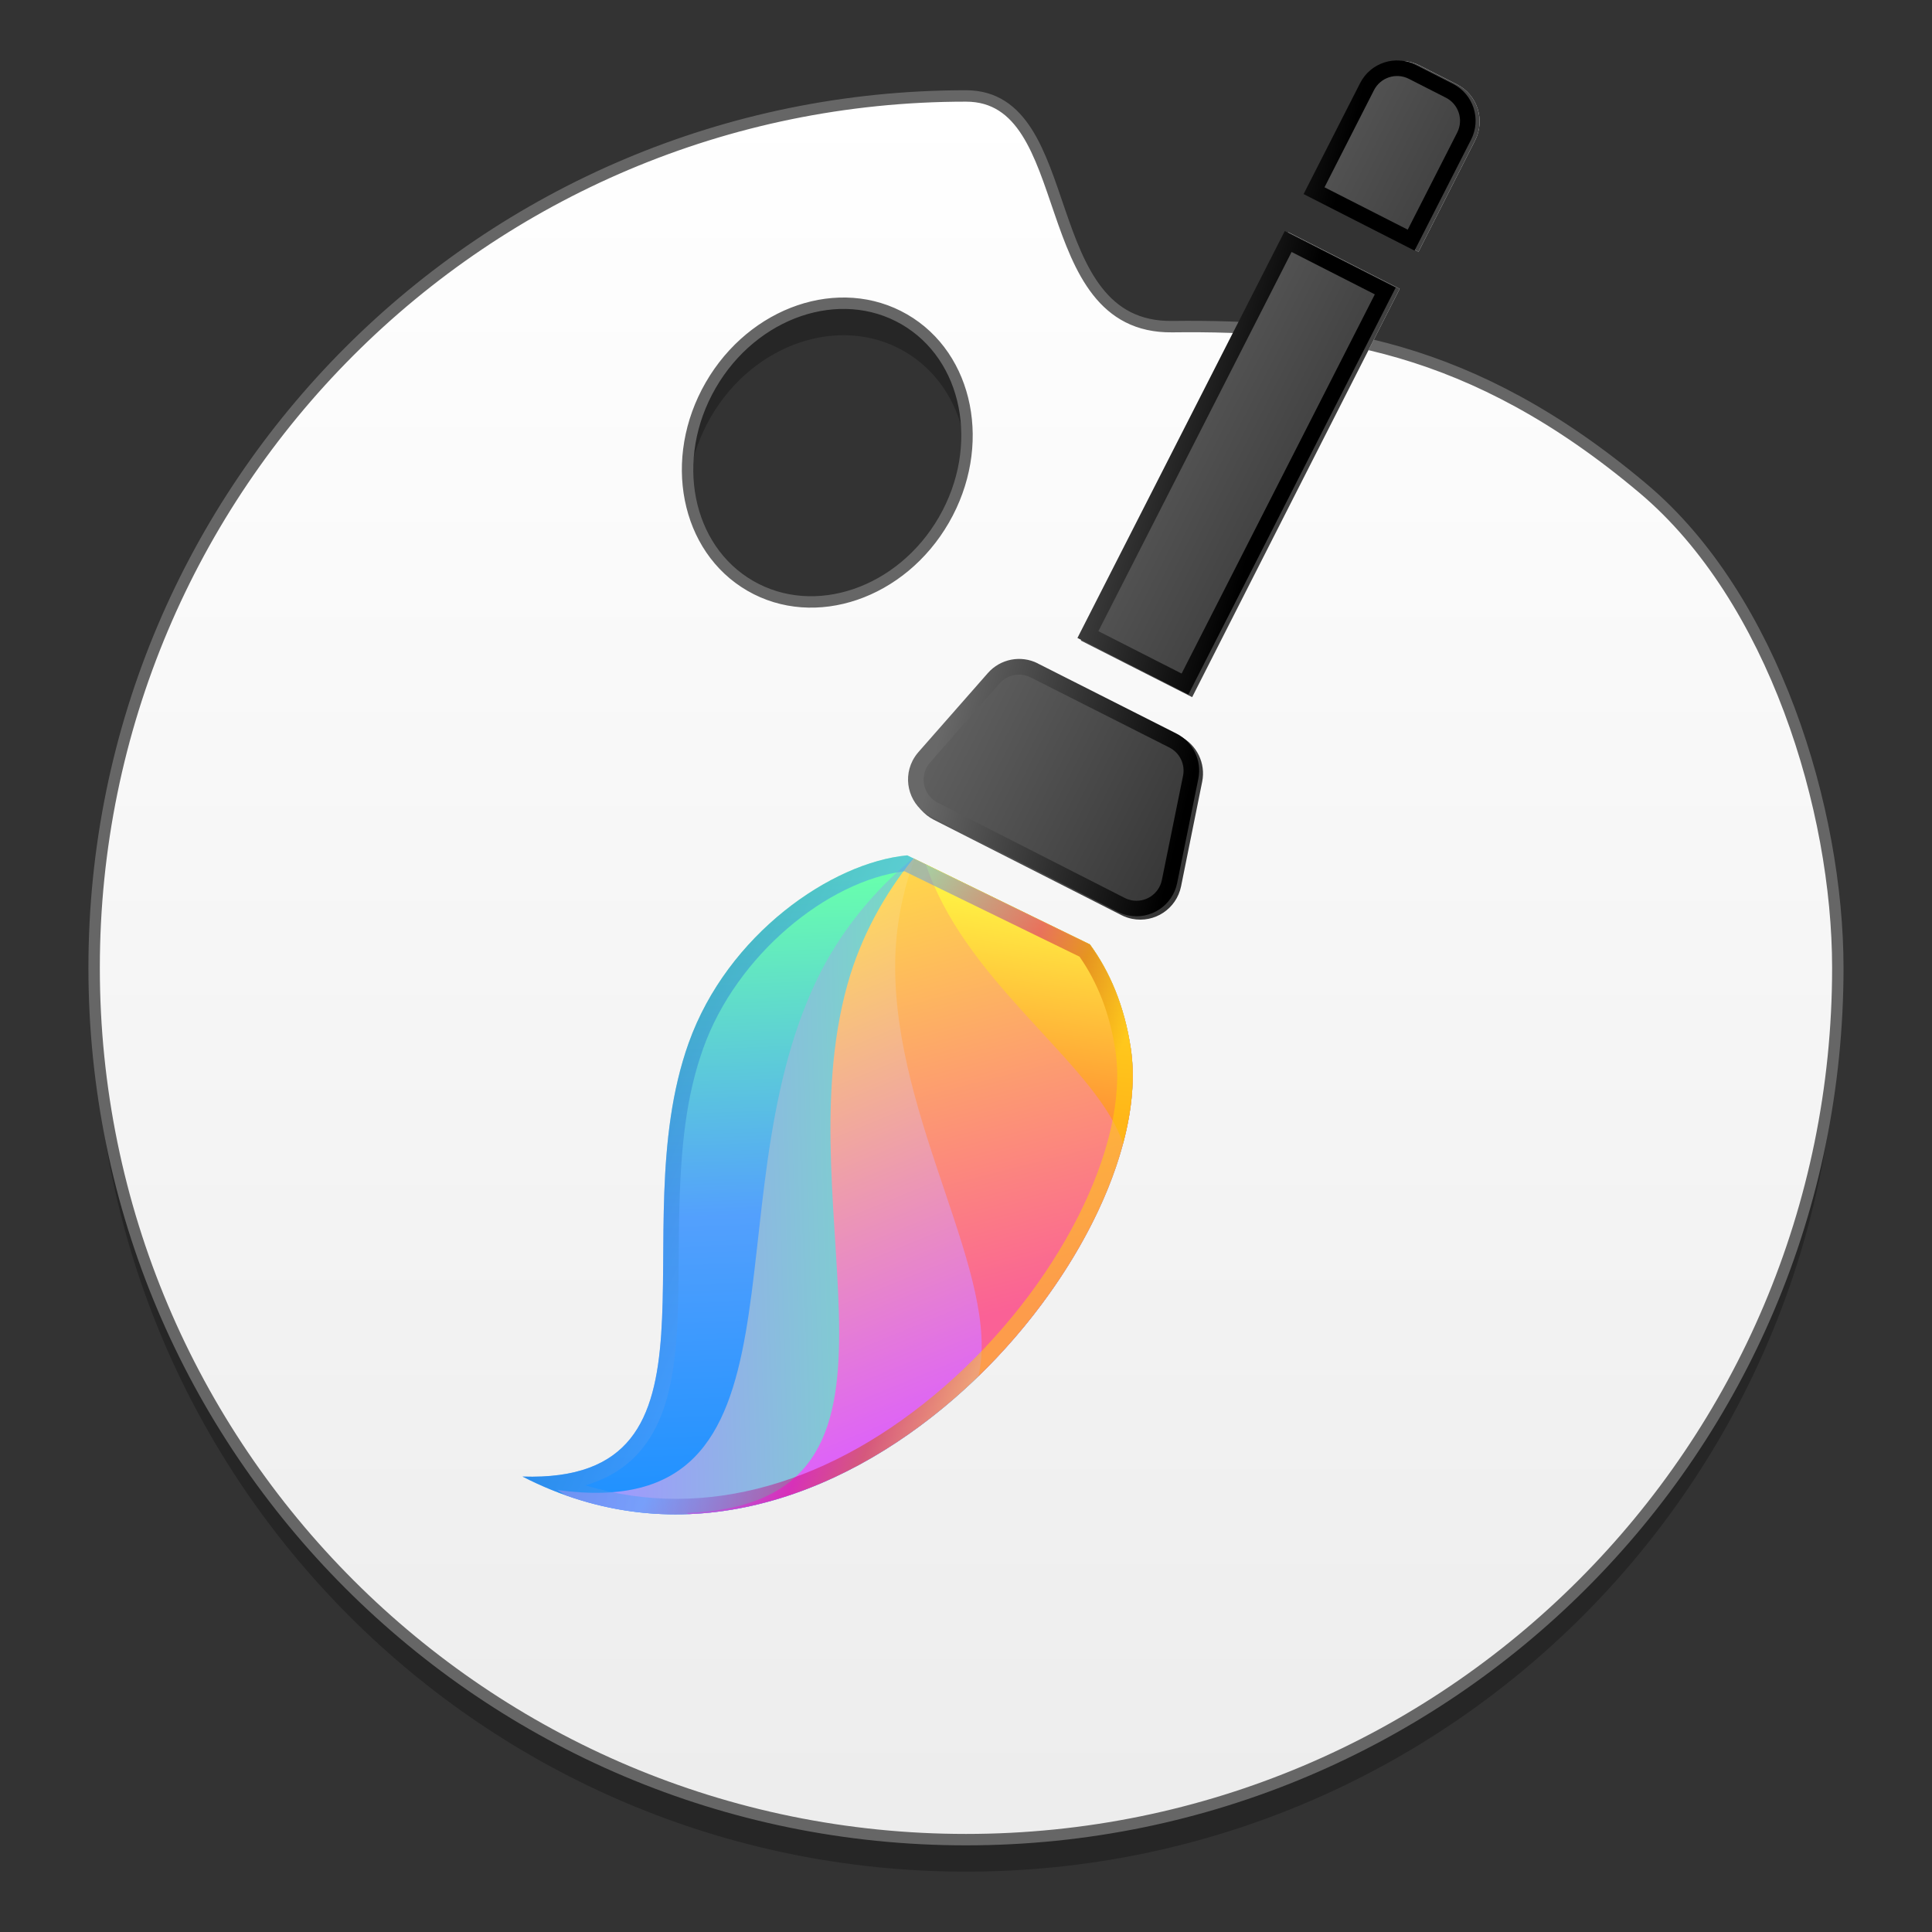 <?xml version="1.0" encoding="UTF-8" standalone="no"?>
<!-- Created with Inkscape (http://www.inkscape.org/) -->

<svg
   xmlns:dc="http://purl.org/dc/elements/1.1/"
   xmlns:cc="http://creativecommons.org/ns#"
   xmlns:rdf="http://www.w3.org/1999/02/22-rdf-syntax-ns#"
   xmlns:svg="http://www.w3.org/2000/svg"
   xmlns="http://www.w3.org/2000/svg"
   xmlns:xlink="http://www.w3.org/1999/xlink"
   xmlns:sodipodi="http://sodipodi.sourceforge.net/DTD/sodipodi-0.dtd"
   xmlns:inkscape="http://www.inkscape.org/namespaces/inkscape"
   width="128"
   height="128"
   viewBox="0 0 33.867 33.867"
   version="1.1"
   id="svg8"
   inkscape:version="0.92.4 (5da689c313, 2019-01-14)"
   sodipodi:docname="deepin-draw.svg">
  <rect x="0" y="0" width="33.867" height="33.867" fill="#333333" stroke="none"/>
  <defs
     id="defs2">
    <linearGradient
       id="linearGradient-1"
       y2="235.83"
       x2="128"
       y1="16"
       x1="128"
       gradientUnits="userSpaceOnUse"
       gradientTransform="matrix(0.136,0,0,0.136,-0.533,262.632)">
      <stop
         id="stop1730"
         offset="0%"
         stop-color="#FFFFFF" />
      <stop
         id="stop1732"
         offset="100%"
         stop-color="#EDEDED" />
    </linearGradient>
    <linearGradient
       id="linearGradient-4"
       y2="72.092"
       x2="39.071"
       y1="5.591"
       x1="77.383"
       gradientTransform="scale(0.771,1.297)"
       gradientUnits="userSpaceOnUse">
      <stop
         id="stop1745"
         offset="0%"
         stop-color="#1B90FF" />
      <stop
         id="stop1747"
         offset="47.525%"
         stop-color="#53A0FD" />
      <stop
         id="stop1749"
         offset="100%"
         stop-color="#68FFAD" />
    </linearGradient>
    <linearGradient
       id="linearGradient-5"
       y2="57.896"
       x2="114.07"
       y1="7.306"
       x1="86.342"
       gradientTransform="scale(0.725,1.379)"
       gradientUnits="userSpaceOnUse">
      <stop
         id="stop1752"
         offset="0%"
         stop-color="#A197FF" />
      <stop
         id="stop1754"
         offset="100%"
         stop-color="#60FFA4" />
    </linearGradient>
    <linearGradient
       id="linearGradient-6"
       y2="70.876"
       x2="48.575"
       y1="20.99"
       x1="107.939"
       gradientTransform="scale(0.756,1.322)"
       gradientUnits="userSpaceOnUse">
      <stop
         id="stop1757"
         offset="0%"
         stop-color="#DD61FA" />
      <stop
         id="stop1759"
         offset="100%"
         stop-color="#FFDC5A" />
    </linearGradient>
    <linearGradient
       id="linearGradient-7"
       y2="59.59"
       x2="49.71"
       y1="26.884"
       x1="98.814"
       gradientTransform="scale(0.999,1.001)"
       gradientUnits="userSpaceOnUse">
      <stop
         id="stop1762"
         offset="0%"
         stop-color="#FA6196" />
      <stop
         id="stop1764"
         offset="100%"
         stop-color="#FFD849" />
    </linearGradient>
    <linearGradient
       id="linearGradient-8"
       y2="49.256"
       x2="39.014"
       y1="35.519"
       x1="64.313"
       gradientTransform="scale(1.627,0.614)"
       gradientUnits="userSpaceOnUse">
      <stop
         id="stop1767"
         offset="0%"
         stop-color="#FF9532" />
      <stop
         id="stop1769"
         offset="100%"
         stop-color="#FFFF46" />
    </linearGradient>
    <linearGradient
       id="linearGradient-9"
       y2="41.81"
       x2="14.043"
       y1="89.177"
       x1="101.118"
       gradientTransform="scale(0.771,1.297)"
       gradientUnits="userSpaceOnUse">
      <stop
         id="stop1772"
         offset="0%"
         stop-color="#FFD900" />
      <stop
         id="stop1774"
         offset="14.463%"
         stop-color="#FFD800" />
      <stop
         id="stop1776"
         offset="25.088%"
         stop-color="#CE4F02" />
      <stop
         id="stop1778"
         offset="33.457%"
         stop-color="#D30079" />
      <stop
         id="stop1780"
         offset="53.45%"
         stop-color="#53A0FD" />
      <stop
         id="stop1782"
         offset="100%"
         stop-color="#0064A2" />
    </linearGradient>
    <linearGradient
       id="linearGradient-10"
       y2="69.354"
       x2="313.372"
       y1="69.354"
       x1="248.657"
       gradientTransform="scale(0.574,1.743)"
       gradientUnits="userSpaceOnUse">
      <stop
         id="stop1785"
         offset="0%"
         stop-color="#FFFFFF" />
      <stop
         id="stop1787"
         offset="100%"
         stop-color="#EDEDED" />
    </linearGradient>
    <linearGradient
       id="linearGradient-11"
       y2="69.354"
       x2="314.233"
       y1="69.354"
       x1="198.007"
       gradientTransform="scale(0.574,1.743)"
       gradientUnits="userSpaceOnUse">
      <stop
         id="stop1790"
         offset="0%"
         stop-color="#828282" />
      <stop
         id="stop1792"
         offset="100%"
         stop-color="#353535" />
    </linearGradient>
    <path
       id="path-12"
       d="M154.328,33.253 L170.328,33.253 L170.328,91.92 L154.328,91.92 L154.328,33.253 Z M151.281,97.15 L171.224,97.089 L171.224,97.089 C173.626,97.082 175.736,98.68 176.379,100.994 L180.036,114.156 C180.825,116.994 179.164,119.934 176.326,120.722 C175.861,120.852 175.38,120.917 174.898,120.917 L147.954,120.917 C145.008,120.917 142.621,118.529 142.621,115.584 C142.621,115.139 142.676,114.696 142.786,114.265 L146.13,101.164 L146.13,101.164 C146.731,98.808 148.85,97.157 151.281,97.15 L151.281,97.15 Z M154.328,27.92 L154.328,11.92 C154.328,8.974 156.716,6.586 159.662,6.586 L159.662,6.586 L164.995,6.586 C167.941,6.586 170.328,8.974 170.328,11.92 L170.328,11.92 L170.328,27.92 L154.328,27.92 Z" />
    <linearGradient
       id="linearGradient-13"
       y2="93.479"
       x2="189.659"
       y1="79.759"
       x1="153.096"
       gradientTransform="matrix(0.111,0,0,0.168,-0.533,262.632)"
       gradientUnits="userSpaceOnUse">
      <stop
         id="stop1796"
         offset="0%"
         stop-color="#686868" />
      <stop
         id="stop1798"
         offset="100%"
         stop-color="#000000" />
    </linearGradient>
  </defs>
  <sodipodi:namedview
     id="base"
     pagecolor="#ffffff"
     bordercolor="#666666"
     borderopacity="1.0"
     inkscape:pageopacity="0.0"
     inkscape:pageshadow="2"
     inkscape:zoom="1.979899"
     inkscape:cx="142.43074"
     inkscape:cy="80.122864"
     inkscape:document-units="mm"
     inkscape:current-layer="layer1"
     showgrid="false"
     units="px"
     inkscape:window-width="1600"
     inkscape:window-height="838"
     inkscape:window-x="-8"
     inkscape:window-y="-8"
     inkscape:window-maximized="1" />
  <g
     inkscape:label="Layer 1"
     inkscape:groupmode="layer"
     id="layer1"
     transform="translate(0,-263.133)">
    <g
       id="g910"
       transform="translate(-1.1666667e-7,1.1529526e-6)">
      <path
         id="path1955"
         d="m 16.933,295.942 c -8.441,0 -15.283,-6.842 -15.283,-15.283 0,-8.441 6.842,-15.283 15.283,-15.283 2.005,0 1.181,4.073 3.614,4.044 2.673,-0.032 5.254,0.304 8.261,2.841 2.281,1.924 3.408,5.622 3.408,8.398 0,8.441 -6.842,15.283 -15.283,15.283 z M 13.153,273.964 c 1.129,0.652 2.648,0.134 3.393,-1.156 0.745,-1.29 0.434,-2.865 -0.695,-3.517 -1.129,-0.652 -2.648,-0.134 -3.393,1.156 -0.745,1.29 -0.434,2.865 0.695,3.517 z"
         inkscape:connector-curvature="0"
         style="opacity:0.25;fill:#000000;fill-rule:evenodd;stroke:none;stroke-width:0.159;stroke-miterlimit:4;stroke-dasharray:none" />
      <path
         style="fill:url(#linearGradient-1);fill-rule:evenodd;stroke:#666666;stroke-width:0.2;stroke-miterlimit:4;stroke-dasharray:none"
         inkscape:connector-curvature="0"
         d="m 16.933,295.381 c -8.441,0 -15.283,-6.842 -15.283,-15.283 0,-8.441 6.842,-15.283 15.283,-15.283 2.005,0 1.181,4.073 3.614,4.044 2.673,-0.032 5.254,0.304 8.261,2.841 2.281,1.924 3.408,5.622 3.408,8.398 0,8.441 -6.842,15.283 -15.283,15.283 z M 13.153,273.403 c 1.129,0.652 2.648,0.134 3.393,-1.156 0.745,-1.29 0.434,-2.865 -0.695,-3.517 -1.129,-0.652 -2.648,-0.134 -3.393,1.156 -0.745,1.29 -0.434,2.865 0.695,3.517 z"
         id="Mask" />
      <g
         id="Group"
         transform="matrix(0.136,0,0,0.136,6.699,276.686)"
         style="fill:none;fill-rule:evenodd;stroke:none;stroke-width:1">
        <path
           style="fill:url(#linearGradient-4)"
           inkscape:connector-curvature="0"
           d="M 33.392,99.947 C 26.771,92.754 22.979,76.893 28.633,63.131 38.605,38.857 71.486,25.28 50.126,7.248 93.712,18.771 91.771,83.979 71.486,100.714 c -4.321,3.565 -8.696,5.565 -12.913,6.454 z"
           id="Combined-Shape"
           transform="matrix(0.743,0.669,0.669,-0.743,-23.998,62.517)" />
        <path
           style="fill:url(#linearGradient-5)"
           inkscape:connector-curvature="0"
           d="m 55.423,10.28 c 37.644,15.496 34.988,75.58 15.636,91.546 -4.321,3.565 -8.696,5.565 -12.913,6.454 L 33.772,101.291 C 32.833,94.894 33.083,88.017 35.041,81.336 44.137,50.299 82.689,29.424 54.185,10.075 c 0.416,0.064 0.829,0.133 1.239,0.205 z"
           id="path1812"
           transform="matrix(0.743,0.669,0.669,-0.743,-24.425,63.629)" />
        <path
           style="fill:url(#linearGradient-6)"
           inkscape:connector-curvature="0"
           d="m 71.768,11.531 c 23.143,22.544 18.856,68.981 2.197,82.725 -4.321,3.565 -8.696,5.565 -12.913,6.454 L 36.735,93.737 c 0.302,-5.914 1.7,-12.021 4.515,-17.708 13.866,-28.014 54.064,-41.414 30.181,-64.614 0.113,0.038 0.225,0.077 0.338,0.116 z"
           id="path1814"
           transform="matrix(0.743,0.669,0.669,-0.743,-21.519,56.058)" />
        <path
           style="fill:url(#linearGradient-7)"
           inkscape:connector-curvature="0"
           d="m 100.424,16.382 c 1.24,18.481 -4.227,36.757 -13.663,44.542 -4.321,3.565 -8.696,5.565 -12.913,6.454 L 49.675,60.446 C 51.331,56.335 53.668,52.359 56.758,48.845 70.281,33.471 94.026,27.98 100.424,16.382 Z"
           id="path1816"
           transform="matrix(0.743,0.669,0.669,-0.743,-8.724,22.727)" />
        <path
           style="fill:url(#linearGradient-8)"
           inkscape:connector-curvature="0"
           d="m 106.468,19.236 c -2.063,4.041 -4.575,7.397 -7.457,9.775 -4.321,3.565 -8.696,5.565 -12.913,6.454 L 63.49,28.982 c 0.792,-0.456 1.611,-0.879 2.454,-1.266 13.921,-6.393 31.612,-3.437 40.524,-8.48 z"
           id="path1818"
           transform="matrix(0.743,0.669,0.669,-0.743,3.527,-9.187)" />
        <path
           inkscape:connector-curvature="0"
           d="M 33.392,99.947 C 26.771,92.754 22.979,76.893 28.633,63.131 38.605,38.857 71.486,25.28 50.126,7.248 93.712,18.771 91.771,83.979 71.486,100.714 c -4.321,3.565 -8.696,5.565 -12.913,6.454 z"
           id="path1820"
           transform="matrix(0.743,0.669,0.669,-0.743,-23.998,62.517)" />
        <path
           style="opacity:0.5;fill:url(#linearGradient-9);fill-rule:nonzero"
           inkscape:connector-curvature="0"
           d="m 58.809,22.834 c -0.806,3.484 -2.78,6.988 -6.044,11.17 -1.267,1.624 -2.687,3.305 -4.644,5.528 -0.33,0.375 -3.972,4.477 -5.057,5.722 -6.341,7.28 -10.126,12.661 -12.581,18.637 -4.838,11.777 -2.532,26.737 4.016,34.294 l 24.138,6.921 c 3.981,-0.922 7.858,-2.866 11.577,-5.934 C 79.739,91.313 85.128,71.514 82.772,52.27 80.47,33.453 71.562,18.707 56.893,11.818 c 2.198,3.543 2.801,7.188 1.916,11.017 z M 33.392,99.947 C 26.771,92.754 22.979,76.893 28.633,63.131 38.605,38.857 71.486,25.28 50.126,7.248 93.712,18.771 91.771,83.979 71.486,100.714 c -4.321,3.565 -8.696,5.565 -12.913,6.454 z"
           id="path1822"
           transform="matrix(0.743,0.669,0.669,-0.743,-23.998,62.517)" />
      </g>
      <g
         id="g1829"
         transform="matrix(0.122,0.062,-0.062,0.122,5.817,253.579)"
         style="fill:none;fill-rule:evenodd;stroke:none;stroke-width:1">
        <use
           height="100%"
           width="100%"
           y="0"
           x="0"
           style="fill:url(#linearGradient-10)"
           xlink:href="#path-12"
           id="use1825" />
        <use
           height="100%"
           width="100%"
           y="0"
           x="0"
           style="fill:url(#linearGradient-11)"
           xlink:href="#path-12"
           id="use1827" />
      </g>
      <path
         style="fill:url(#linearGradient-13);fill-rule:nonzero;stroke:none;stroke-width:0.136"
         inkscape:connector-curvature="0"
         d="m 19.254,274.197 1.459,0.743 3.387,-6.647 -1.459,-0.743 z m 3.267,-7.014 1.945,0.991 -3.634,7.133 -1.945,-0.991 z m -4.999,7.929 -1.218,1.386 c -0.025,0.029 -0.046,0.06 -0.064,0.094 -0.114,0.224 -0.025,0.498 0.199,0.612 l 3.276,1.669 c 0.037,0.019 0.076,0.032 0.116,0.041 0.246,0.05 0.486,-0.109 0.536,-0.355 l 0.371,-1.827 c 0.041,-0.201 -0.058,-0.404 -0.241,-0.496 l -2.429,-1.228 c -0.185,-0.094 -0.41,-0.05 -0.547,0.106 z m 0.67,-0.349 2.429,1.228 c 0.292,0.148 0.45,0.473 0.385,0.794 l -0.371,1.827 c -0.08,0.394 -0.464,0.648 -0.858,0.568 -0.065,-0.013 -0.127,-0.035 -0.186,-0.065 l -3.276,-1.669 c -0.358,-0.182 -0.501,-0.621 -0.318,-0.979 0.028,-0.054 0.062,-0.104 0.102,-0.15 l 1.218,-1.386 c 0.219,-0.249 0.579,-0.319 0.875,-0.169 z m 6.485,-7.604 0.867,-1.702 c 0.114,-0.224 0.025,-0.498 -0.199,-0.612 l -0.648,-0.33 c -0.224,-0.114 -0.498,-0.025 -0.612,0.199 l -0.867,1.702 z m -1.826,-0.624 0.991,-1.945 c 0.182,-0.358 0.621,-0.501 0.979,-0.318 l 0.648,0.33 c 0.358,0.182 0.501,0.621 0.318,0.979 l -0.991,1.945 z"
         id="path1831" />
    </g>
  </g>
</svg>
